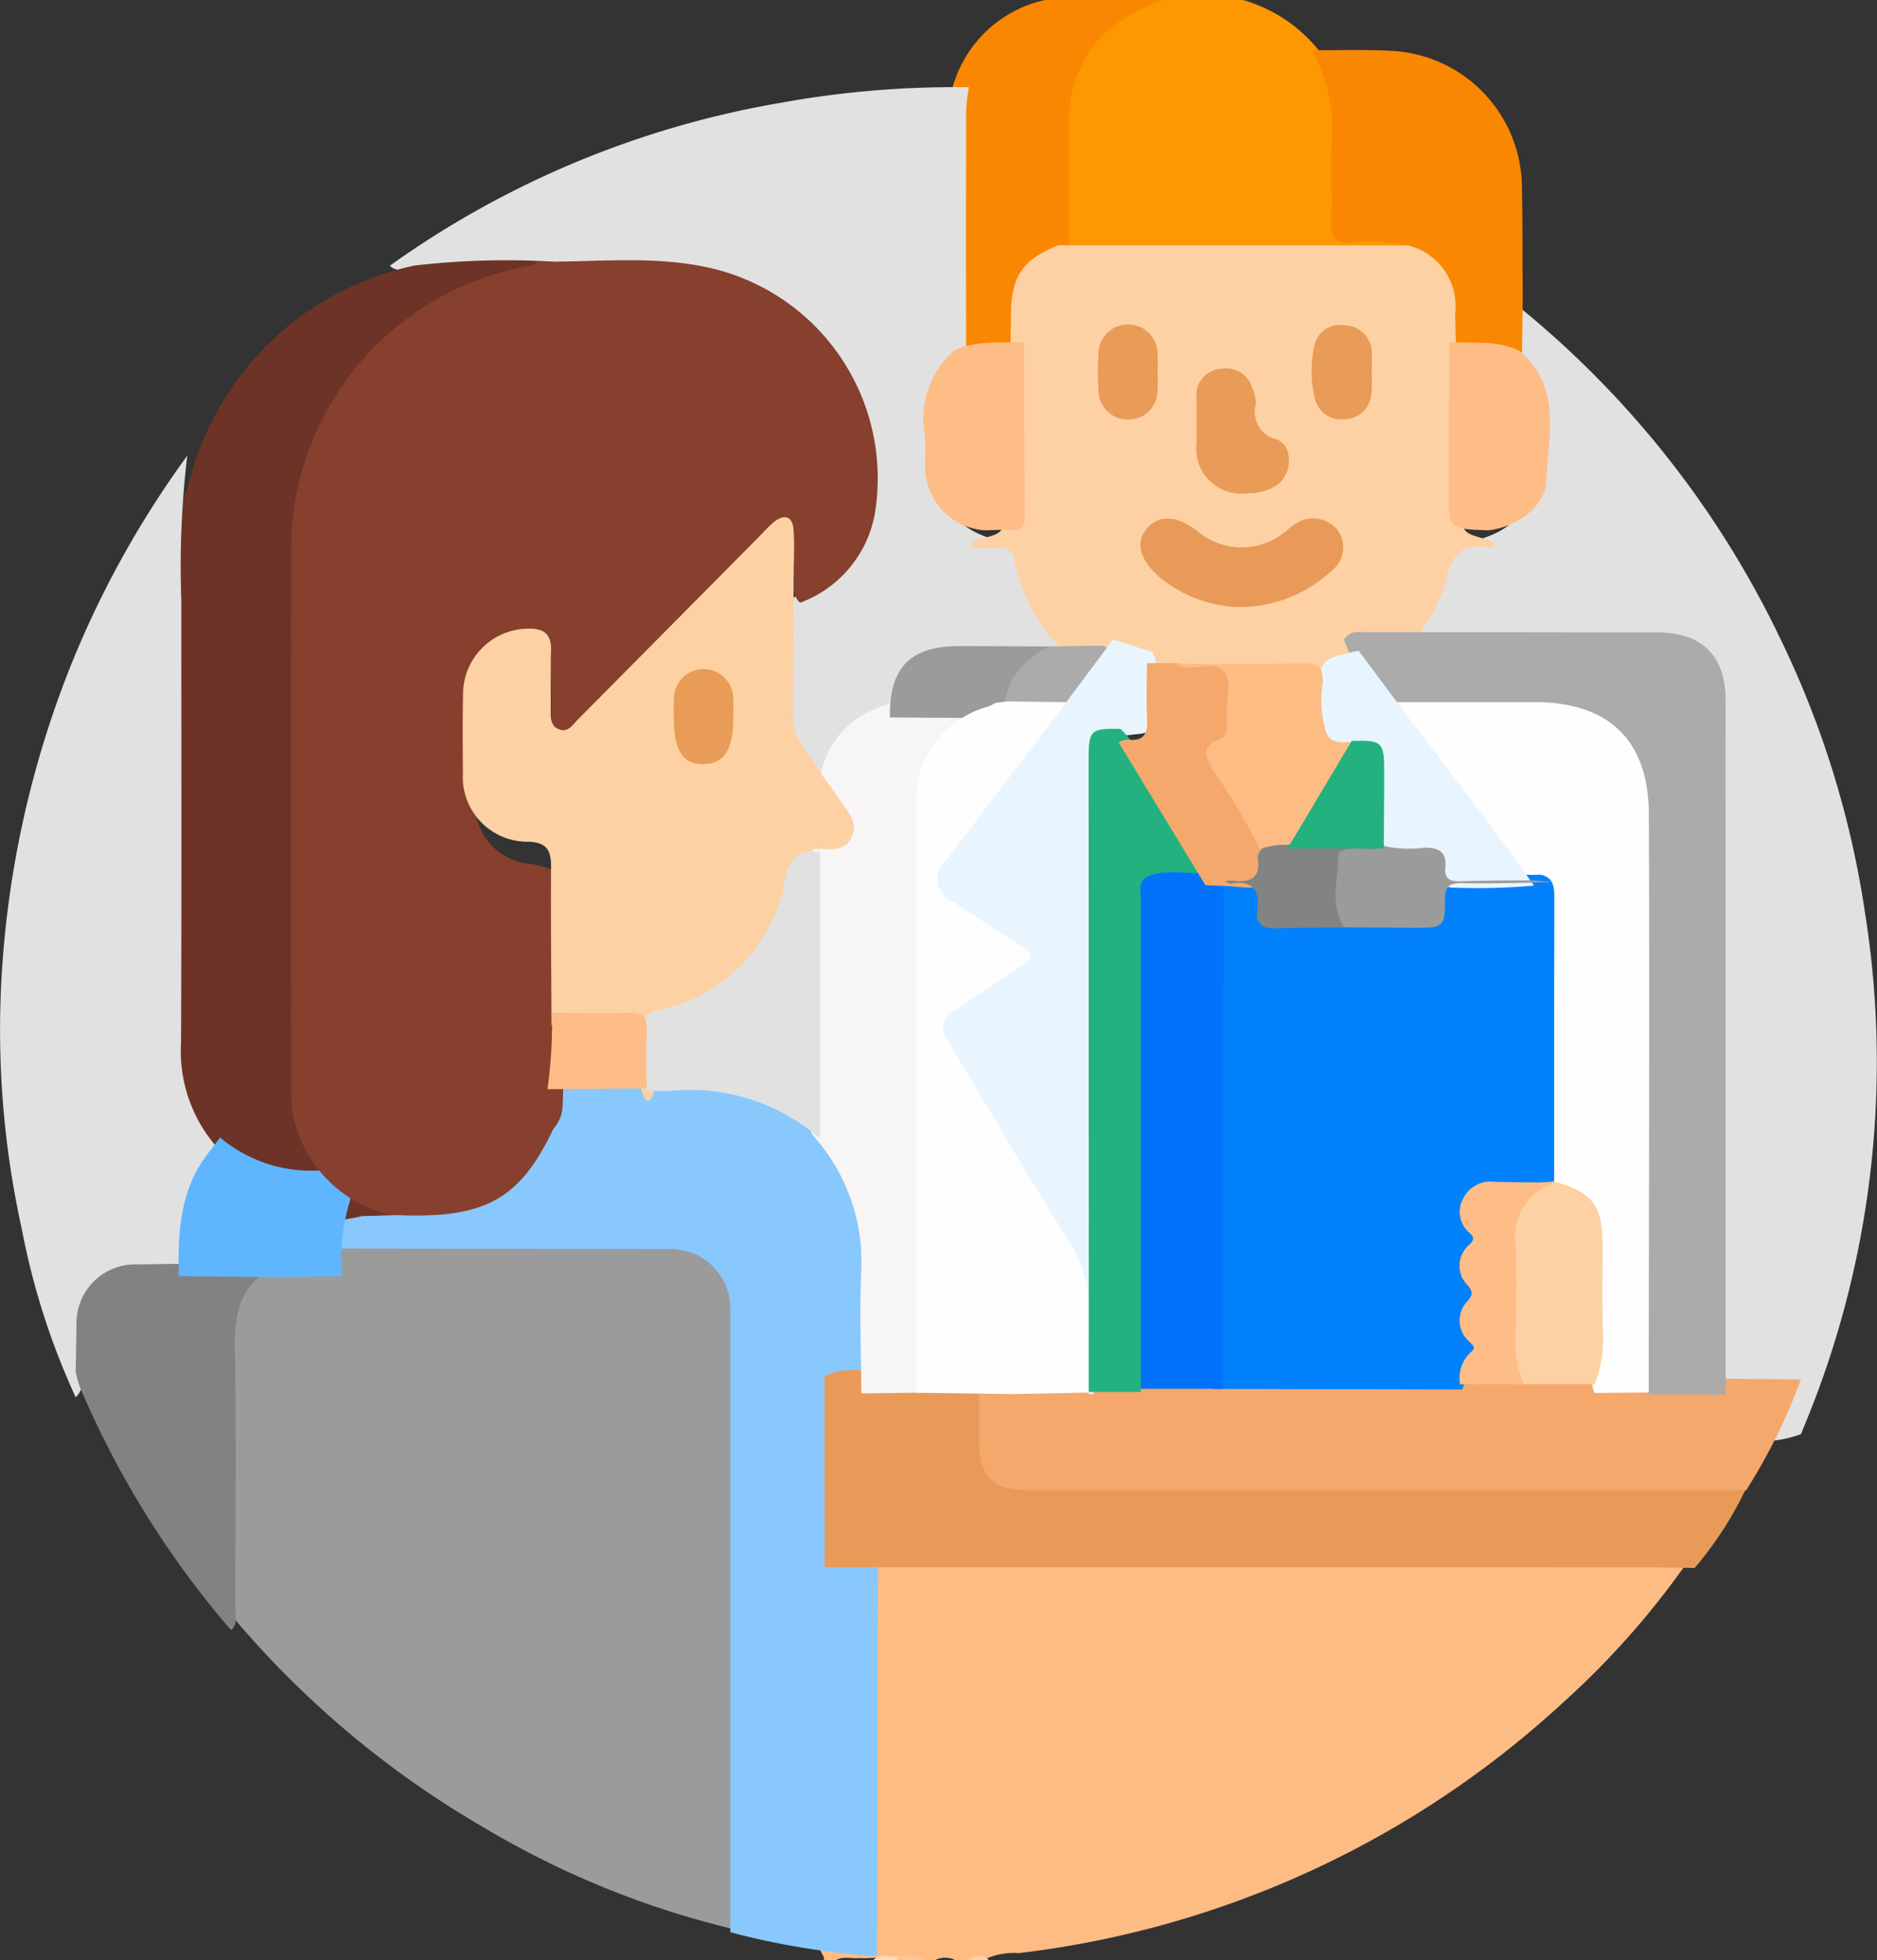 <svg xmlns="http://www.w3.org/2000/svg" width="100" height="104.406" viewBox="0 0 100 104.406">
  <rect x="0" y="0" width="100" height="104.406" fill="#333333" stroke="none"/>
  <g id="Grupo_75305" data-name="Grupo 75305" transform="translate(-3282 6780.783)">
    <g id="d8L36R" transform="translate(1497.257 -7491.783)">
      <g id="Grupo_75000" data-name="Grupo 75000" transform="translate(1784.743 711)">
        <path id="Trazado_145721" data-name="Trazado 145721" d="M2055.086,1118.729a43.987,43.987,0,0,1-6.981,8.016,51.74,51.74,0,0,1-29.02,13.37,3.775,3.775,0,0,0-1.913.372h-1.481a1.145,1.145,0,0,0-1.058,0h-2.539c-.472-.232-.975-.054-1.46-.109-.429.055-.877-.12-1.291.109h-.635a1.066,1.066,0,0,0-.032-.208,2.068,2.068,0,0,1-.309-1.412q-.01-9.4,0-18.79a2.27,2.27,0,0,1,.283-1.423,2.321,2.321,0,0,1,1.523-.3q21.661-.011,43.322,0C2054.046,1118.355,2054.64,1118.251,2055.086,1118.729Z" transform="translate(-1964.804 -1036.082)" fill="#febc85"/>
        <path id="Trazado_145722" data-name="Trazado 145722" d="M2072.538,711a7.972,7.972,0,0,1,4.038,2.677,4.449,4.449,0,0,1,1.347,3.43c.043,1.586.01,3.173.013,4.759,0,1.71,0,1.708,1.674,1.721a4.663,4.663,0,0,1,1.366.093c.232.072.594.119.367.535a2.282,2.282,0,0,1-1.327.241q-7.9.01-15.8,0a3.194,3.194,0,0,1-1.245-.156c-.488-.275-.451-.764-.456-1.211-.021-1.971-.051-3.944.006-5.914a6.739,6.739,0,0,1,2.231-4.853,5.569,5.569,0,0,1,3.134-1.321Z" transform="translate(-2006.323 -711)" fill="#fd9801"/>
        <path id="Trazado_145723" data-name="Trazado 145723" d="M2044.149,711a8.794,8.794,0,0,0-3.243,1.836,6.449,6.449,0,0,0-1.827,4.464c-.032,2.256-.009,4.513-.009,6.77-.042.1-.079.213-.172.259-1.811.912-2.24,2.473-2.088,4.34a1.676,1.676,0,0,1-.326,1.492,11.968,11.968,0,0,1-3.885.22,2.859,2.859,0,0,1-.212-1.448q-.008-5.763,0-11.526c0-.623-.094-1.291.492-1.758A6.572,6.572,0,0,1,2037.8,711Z" transform="translate(-1982.126 -711)" fill="#fa8701"/>
        <path id="Trazado_145724" data-name="Trazado 145724" d="M2018.7,1221.941c.5.07,1.039-.2,1.489.205h-1.481c-.068-.043-.092-.088-.072-.134S2018.677,1221.941,2018.7,1221.941Z" transform="translate(-1970.962 -1117.74)" fill="#fec596"/>
        <path id="Trazado_145725" data-name="Trazado 145725" d="M2014.261,1221.946c0,.068.007.137.008.206H2013C2013.366,1221.751,2013.841,1222.017,2014.261,1221.946Z" transform="translate(-1966.476 -1117.746)" fill="#fed8b8"/>
        <path id="Trazado_145726" data-name="Trazado 145726" d="M2038,1222.122a.711.711,0,0,1,1.058,0Z" transform="translate(-1986.376 -1117.716)" fill="#fecea7"/>
        <path id="Trazado_145727" data-name="Trazado 145727" d="M1870.033,1079.071a47.369,47.369,0,0,1-13.942-5.521,50.7,50.7,0,0,1-13.573-11.391,9.528,9.528,0,0,1-.1-1.259c.009-4.783.023-9.566,0-14.349-.011-1.977.713-3.406,2.661-4.069a17.287,17.287,0,0,1,3.436-.114q9.1-.089,18.19,0c2.32.018,3.667,1.536,3.675,4.008.02,6.8.006,13.608.007,20.412,0,3.561.007,7.121-.006,10.682C1870.374,1078.017,1870.481,1078.608,1870.033,1079.071Z" transform="translate(-1830.212 -976.146)" fill="#9b9b9b"/>
        <path id="Trazado_145728" data-name="Trazado 145728" d="M1891.238,1040.5q0-16.529,0-33.058a3.183,3.183,0,0,0-3.414-3.33q-9.082-.021-18.165-.029a2.972,2.972,0,0,1-.263-2.241,5.562,5.562,0,0,1,1.307-3.571,6.6,6.6,0,0,1,2.194-.167c.739,0,1.478.006,2.217.012a6.342,6.342,0,0,0,5.935-3.525c.221-.394.348-.861.832-1.048a38.545,38.545,0,0,1,4.932-.111c.123,0,.246.01.369.011a20.218,20.218,0,0,1,5.616.439,8.976,8.976,0,0,1,6.586,9.216c-.03,2.36,0,4.721-.007,7.083.067,2.938.02,5.874.025,8.811a1.7,1.7,0,0,1-.3,1.192q-.017,9.373-.036,18.746c0,.947-.017,1.895-.027,2.843A40.431,40.431,0,0,1,1891.238,1040.5Z" transform="translate(-1852.328 -937.579)" fill="#89c8fd"/>
        <path id="Trazado_145729" data-name="Trazado 145729" d="M1919.817,732.946a10.177,10.177,0,0,0-.15,1.243q-.011,6.782,0,13.564a.693.693,0,0,1-.272.745,3.468,3.468,0,0,0-.944,2.9c.038.629.006,1.262.007,1.893,0,2.214.743,3.193,2.861,3.789,1.912-.153,2.711.845,3.138,2.627a6.369,6.369,0,0,0,2.512,3.426c.311.239.991.395.587,1.074a9.092,9.092,0,0,1-2.539.163c-1.512-.045-3.024-.008-4.536-.01-2.839,0-3.511.561-4.009,3.334a1.061,1.061,0,0,1-.659.622,5.317,5.317,0,0,0-3.1,3.047c-.073.185-.176.389-.45.339a5.6,5.6,0,0,1-2.238-4.526c.115-2.2-.145-4.412.138-6.611a1.767,1.767,0,0,1,.839-.769,6.568,6.568,0,0,0,3.216-7.029,11.351,11.351,0,0,0-11.716-10.215c-2.112,0-4.223-.005-6.337.01-2.1.036-4.21-.016-6.312.092-.314.016-.636.065-.884-.206a50.388,50.388,0,0,1,20.8-8.672A51.788,51.788,0,0,1,1919.817,732.946Z" transform="translate(-1868.196 -728.297)" fill="#e1e1e1"/>
        <path id="Trazado_145730" data-name="Trazado 145730" d="M1841.2,776.852a42.208,42.208,0,0,1,7.422-.209c-.082.646-.654.549-1.05.643a15.158,15.158,0,0,0-9.376,6.561,13.725,13.725,0,0,0-2.378,7.669c-.058,9.758-.04,19.516-.012,29.274a6.227,6.227,0,0,0,4,5.939c.357.166.863.149.969.682l-2.328.069c-2.876.642-5.575.441-7.879-1.653a8.165,8.165,0,0,1-2.16-6.011c-.035-8.953-.047-17.907.017-26.86a8.869,8.869,0,0,1,.7-4.228,16,16,0,0,1,5.481-8.759A16.318,16.318,0,0,1,1841.2,776.852Z" transform="translate(-1819.144 -762.704)" fill="#6d3326"/>
        <path id="Trazado_145731" data-name="Trazado 145731" d="M1794.721,834a49.425,49.425,0,0,0-.318,7.683c0,7.853.019,15.706-.014,23.558a7.776,7.776,0,0,0,2.075,5.778c.077.394-.174.664-.374.943a7.79,7.79,0,0,0-1.493,5.031,2.076,2.076,0,0,1-.264,1.514,2.547,2.547,0,0,1-1.44.221c-2.849.031-3.75.95-3.785,3.834-.006.543.16,1.142-.334,1.591a38.7,38.7,0,0,1-2.878-9,49.084,49.084,0,0,1-1.074-13.284,52.815,52.815,0,0,1,3.759-16.855A51.752,51.752,0,0,1,1794.721,834Z" transform="translate(-1784.743 -809.729)" fill="#e1e1e1"/>
        <path id="Trazado_145732" data-name="Trazado 145732" d="M1803.808,1048.19q.021-1.255.041-2.511a3.127,3.127,0,0,1,3.25-3.213l2.2-.031a8.9,8.9,0,0,1,5.339.06c-1.935.826-2.391,2.366-2.353,4.343.088,4.638.032,9.279.021,13.919,0,.4.166.853-.223,1.189a49.235,49.235,0,0,1-8.055-12.953A5.742,5.742,0,0,1,1803.808,1048.19Z" transform="translate(-1799.774 -975.116)" fill="#828282"/>
        <path id="Trazado_145733" data-name="Trazado 145733" d="M2151.868,785.994a51.241,51.241,0,0,1,14.586,18.287,50.173,50.173,0,0,1,4.442,14.427,50.562,50.562,0,0,1-3.412,27.81,5.986,5.986,0,0,1-4.054.043,3.132,3.132,0,0,1-.289-1.948c-.009-11.383-.044-22.766.02-34.148.017-2.946-.937-4.362-4.271-4.273-4.4.117-8.809.031-13.215.027a5.575,5.575,0,0,1-1.573-.109c-.753-.393-.13-.685.115-.908a11.268,11.268,0,0,0,1.665-1.586,8.073,8.073,0,0,0,1.578-3.282,1.336,1.336,0,0,1,1.57-1.288,2.713,2.713,0,0,0,1.138-.136c2.062-.564,2.855-1.585,2.864-3.69,0-.492-.028-.985.006-1.474a4.19,4.19,0,0,0-1.153-3.672,1.184,1.184,0,0,1-.307-.663C2151.589,788.263,2151.2,787.083,2151.868,785.994Z" transform="translate(-2071.541 -770.127)" fill="#e1e1e1"/>
        <path id="Trazado_145734" data-name="Trazado 145734" d="M2010.122,1080.824l-.005-10.145c1.008-.621,2.116-.236,3.178-.317,1.3-.054,2.592-.021,3.888-.018a1.885,1.885,0,0,1,1.207.276,2.26,2.26,0,0,1,.289,1.421c.023.81-.049,1.623.047,2.429a1.8,1.8,0,0,0,1.689,1.735,10.292,10.292,0,0,0,1.583.053q17.648,0,35.3.008c.651,0,1.351-.167,1.922.338a19.12,19.12,0,0,1-2.746,4.258c-.773-.011-1.547-.031-2.321-.031Q2032.135,1080.825,2010.122,1080.824Z" transform="translate(-1966.187 -997.343)" fill="#e99a58"/>
        <path id="Trazado_145735" data-name="Trazado 145735" d="M2089.853,1076.568l-38.142-.006c-2.015,0-2.727-.711-2.729-2.72q0-1.585-.005-3.17c.41-.455.964-.347,1.476-.354.875-.013,1.75-.034,2.625.013.131,0,.263,0,.4,0,.917-.03,1.835-.021,2.753,0,1.477-.041,2.954-.036,4.431,0q6.614-.067,13.226,0,1.72-.049,3.442,0c1.474-.038,2.948-.041,4.422,0,1-.022,2.005-.039,3.008,0,1.337.088,2.71-.321,4.01.286l4,.04A31.023,31.023,0,0,1,2089.853,1076.568Z" transform="translate(-1996.825 -997.181)" fill="#f5a86c"/>
        <path id="Trazado_145736" data-name="Trazado 145736" d="M2140.312,736.812q-.022,1.795-.044,3.59a17.714,17.714,0,0,1-3.75-.3,1.7,1.7,0,0,1-.326-1.488c.108-1.844-.266-3.433-2.088-4.341-.093-.047-.13-.161-.172-.258a6.532,6.532,0,0,0-2.689-.144c-.851.021-1.183-.2-1.138-1.107.072-1.433-.046-2.875.036-4.307a8.667,8.667,0,0,0-1.057-4.837c1.408.007,2.818-.04,4.222.033a7.321,7.321,0,0,1,6.965,7.245C2140.31,732.87,2140.3,734.841,2140.312,736.812Z" transform="translate(-2059.188 -720.946)" fill="#fa8701"/>
        <path id="Trazado_145737" data-name="Trazado 145737" d="M2065.195,772.775a3.336,3.336,0,0,1,2.524,3.617c.007.765.031,1.529.048,2.294a2.474,2.474,0,0,1,.3,1.525c.006,2.144,0,4.289,0,6.433,0,1.432,0,1.432,1.363,1.8a.8.8,0,0,1,.441.268c-.124.058-.26.184-.372.165-1.413-.241-1.969.355-2.278,1.762a8.043,8.043,0,0,1-3.717,4.8,1.5,1.5,0,0,1-.754.667,3.015,3.015,0,0,1-.691.25,1.186,1.186,0,0,0-1.016,1.45,9.125,9.125,0,0,1-.012,1.47c-.03.329.033.727-.41.873-.62-.557-.368-1.3-.4-1.971-.054-1.242-.094-1.331-1.309-1.328-2.028,0-4.054-.058-6.081-.028a8.1,8.1,0,0,1-1.63-.071,17.026,17.026,0,0,1-2.225-.678,1.439,1.439,0,0,1-.709-.634,8.706,8.706,0,0,1-4.024-5.918c-.08-.5-.368-.605-.806-.633-.514-.033-1.061.175-1.537-.179a.8.8,0,0,1,.441-.268c1.357-.364,1.36-.364,1.362-1.8,0-2.144,0-4.289,0-6.433a2.48,2.48,0,0,1,.3-1.525c.017-.73.044-1.46.047-2.19.01-2.072.609-2.963,2.523-3.723Z" transform="translate(-1990.189 -759.704)" fill="#fdd1a3"/>
        <path id="Trazado_145738" data-name="Trazado 145738" d="M2032,800.722c.012,3.064.007,6.127.046,9.191.009.68-.274.86-.882.817-.42-.029-.844.007-1.267.014a3.407,3.407,0,0,1-3.171-3.413c-.011-.56.038-1.124-.013-1.68a4.82,4.82,0,0,1,1.524-4.455C2029.433,800.582,2030.733,800.79,2032,800.722Z" transform="translate(-1977.441 -782.496)" fill="#febc86"/>
        <path id="Trazado_145739" data-name="Trazado 145739" d="M1835.054,1016.411l-5.338-.06c-.054-2.285.05-4.534,1.506-6.468.23-.305.462-.608.694-.912a7.552,7.552,0,0,0,5.785,1.707c.593-.045,1.193.014,1.79.026a10.268,10.268,0,0,0-1.051,5.651Z" transform="translate(-1820.192 -948.378)" fill="#60b6fe"/>
        <path id="Trazado_145740" data-name="Trazado 145740" d="M1867.28,827.366a6.885,6.885,0,0,1-5.166-5.263,5.487,5.487,0,0,1-.11-1.253q-.008-14.484,0-28.967a15.362,15.362,0,0,1,12.579-15.043c.21-.039.423-.035.552-.242,2.919.04,5.865-.316,8.75.242a11.494,11.494,0,0,1,9.2,13.309,6.236,6.236,0,0,1-3.959,4.617c-.471-.416-.263-.981-.328-1.487-.047-.364.161-.879-.284-1.034-.411-.143-.665.315-.929.578q-2.591,2.566-5.161,5.155c-1.54,1.549-3.112,3.066-4.616,4.651-.321.338-.667.688-1.184.508a1.156,1.156,0,0,1-.712-1.19c-.041-.951.009-1.9-.025-2.854-.037-1.009-.431-1.3-1.431-1.1a3.118,3.118,0,0,0-2.624,3.018c-.057,1.408-.03,2.819-.012,4.228a3.191,3.191,0,0,0,2.909,3.429c1.541.288,1.729.5,1.738,2.086.015,2.713-.01,5.426.017,8.141.028.881.037,1.761-.009,2.64a1.927,1.927,0,0,1-.491,1.251C1874.147,826.64,1872.264,827.632,1867.28,827.366Z" transform="translate(-1846.5 -762.661)" fill="#873f2e"/>
        <path id="Trazado_145741" data-name="Trazado 145741" d="M1911.556,875.208c-.011-2.815-.043-5.63-.024-8.445.006-.866-.251-1.27-1.194-1.309a3.442,3.442,0,0,1-3.5-3.677c-.014-1.408-.026-2.816.007-4.223a3.49,3.49,0,0,1,3.436-3.447c.795-.029,1.28.238,1.25,1.146-.035,1.055,0,2.112-.009,3.167,0,.43-.033.9.475,1.061.457.149.686-.257.951-.523q4.909-4.947,9.813-9.9a6.58,6.58,0,0,1,.68-.662c.562-.421.959-.243,1.01.432.06.8.011,1.618.01,2.427-.009,2.534,0,5.069-.038,7.6-.019,1.184.872,1.873,1.382,2.768a6.8,6.8,0,0,0,.726.894,4.3,4.3,0,0,1,1.867,2.45c.338.957-.164,1.641-1.189,1.813a5.515,5.515,0,0,1-1.053.045,1.315,1.315,0,0,0-1.612,1.221,9.032,9.032,0,0,1-6.4,7.021,1.315,1.315,0,0,0-1.079,1.492c.006.887.275,1.825-.26,2.666l-.1.013-.1-.012c-.547-.763-.276-1.636-.318-2.462-.057-1.127-.1-1.2-1.206-1.223-.775-.014-1.55.008-2.325-.01A1.553,1.553,0,0,1,1911.556,875.208Z" transform="translate(-1882.174 -820.62)" fill="#fdd1a3"/>
        <path id="Trazado_145742" data-name="Trazado 145742" d="M1996.714,904.447c.709-.073,1.591.231,2.013-.565.459-.867-.238-1.518-.677-2.179-.29-.437-.613-.853-.921-1.279a4.681,4.681,0,0,1,2.958-3.475c.278-.137.579-.228.87-.339a.847.847,0,0,1,.558-.267c1.7,0,3.412-.32,5.09.2.167.587-.369.613-.662.74a5.075,5.075,0,0,0-3.188,5.121q0,14.583-.007,29.165c0,.618.146,1.28-.32,1.824l-3.151.041c-.009-2.138-.095-4.279-.009-6.413a10.042,10.042,0,0,0-2.566-7.327,2.926,2.926,0,0,1-.335-1.523q0-6.165.005-12.329A1.918,1.918,0,0,1,1996.714,904.447Z" transform="translate(-1953.39 -859.213)" fill="#f7f5f5"/>
        <path id="Trazado_145743" data-name="Trazado 145743" d="M1963.283,934.836q-.006,7.625-.013,15.25a10.512,10.512,0,0,0-7.939-2.547c-.453.021-.908-.01-1.362-.017,0-1.161.011-2.321,0-3.482-.006-.451.125-.638.617-.768a8.681,8.681,0,0,0,6.838-7.026C1961.642,935.15,1962.146,934.625,1963.283,934.836Z" transform="translate(-1919.585 -889.437)" fill="#e1e1e1"/>
        <path id="Trazado_145744" data-name="Trazado 145744" d="M1928.3,975.928c1.369,0,2.74.044,4.107-.008.762-.029.973.26.94.975-.048,1.015-.011,2.035-.011,3.053l-5.278.043A25.717,25.717,0,0,0,1928.3,975.928Z" transform="translate(-1898.891 -921.975)" fill="#febc86"/>
        <path id="Trazado_145745" data-name="Trazado 145745" d="M2023.746,883.846l-5.691-.041c-.049-2.651,1.07-3.8,3.7-3.8,1.646,0,3.293.014,4.94.021.066.315-.177.444-.376.565a3.273,3.273,0,0,0-1.7,2.747.75.75,0,0,1-.254.561A.535.535,0,0,1,2023.746,883.846Z" transform="translate(-1970.64 -845.591)" fill="#9b9b9b"/>
        <path id="Trazado_145746" data-name="Trazado 145746" d="M2047.888,883.7c-.187-1.843.84-2.937,2.317-3.753l2.766-.043a.821.821,0,0,1,.652.407,7.464,7.464,0,0,1-2.821,3.655C2049.82,884,2048.81,884.318,2047.888,883.7Z" transform="translate(-1994.329 -845.514)" fill="#ababab"/>
        <path id="Trazado_145747" data-name="Trazado 145747" d="M2140.926,880.312a.815.815,0,0,1,.652-.408l16.076.021c2.333,0,3.6,1.257,3.6,3.578q.006,18.509.008,37.018l-4.1-.015a2.822,2.822,0,0,1-.254-1.742q-.012-13.885,0-27.771a16.279,16.279,0,0,0-.191-2.523,4.97,4.97,0,0,0-4.99-4.395c-2.111-.052-4.223-.008-6.335-.015a8.572,8.572,0,0,1-1.578-.073A7.168,7.168,0,0,1,2140.926,880.312Z" transform="translate(-2069.321 -846.237)" fill="#ababab"/>
        <path id="Trazado_145748" data-name="Trazado 145748" d="M2166.135,810.747c-2.137-.068-2.141-.068-2.136-2.2q.01-3.909.033-7.817c1.266.067,2.566-.141,3.763.473,2.273,1.951,1.5,4.568,1.4,6.969C2169.149,809.485,2167.586,810.583,2166.135,810.747Z" transform="translate(-2086.82 -782.498)" fill="#febc86"/>
        <path id="Trazado_145749" data-name="Trazado 145749" d="M2029.86,897.845l3.178.037c.122.463-.251.7-.472,1q-2.624,3.514-5.258,7.02c-1.054,1.411-.981,1.783.558,2.712.936.565,1.844,1.17,2.742,1.791,1.064.737,1.053,1.1-.035,1.85-.87.6-1.76,1.169-2.636,1.76-1.281.865-1.318.97-.538,2.253,2.175,3.583,4.244,7.229,6.444,10.8a4.554,4.554,0,0,1,.748,2.687c-.055,1.231-.006,2.465-.017,3.7,0,.413.083.857-.27,1.2l-4.229.081-5.07-.069q0-15.537,0-31.074a5.22,5.22,0,0,1,3.858-5.482,2.917,2.917,0,0,0,.365-.189Z" transform="translate(-1976.195 -860.482)" fill="#fefefe"/>
        <path id="Trazado_145750" data-name="Trazado 145750" d="M2102.49,967.437l-13.316-.028c-.472-.54-.33-1.2-.331-1.819q-.014-11.93,0-23.859c0-1.447,0-1.43-1.457-1.459a4.012,4.012,0,0,1-2.167-.257c-.12-.633.412-.529.718-.571a15.257,15.257,0,0,1,2.3-.021,5.525,5.525,0,0,1,1.364.079,3.386,3.386,0,0,0,.828.147,1.015,1.015,0,0,1,1.164,1.165c-.019.879.42,1.171,1.243,1.142,1.054-.037,2.111.012,3.167-.012,1.335-.014,2.668-.009,4,0,.776,0,1.3-.24,1.334-1.109.038-.885.542-1.211,1.388-1.188,1.648.045,3.3-.071,4.947.061.936.361.875,1.191.879,1.954q.032,5.536,0,11.073a15.193,15.193,0,0,1-.154,3.777.768.768,0,0,1-.608.4c-1.084.063-2.173-.011-3.26.036-1.515.065-1.995.854-1.33,2.218a.91.91,0,0,1-.037,1.067,1.419,1.419,0,0,0-.115,1.676,1.273,1.273,0,0,1-.02,1.388c-.2.345-.356.8-.119,1.1C2103.817,965.579,2102.889,966.462,2102.49,967.437Z" transform="translate(-2024.598 -893.426)" fill="#0181fb"/>
        <path id="Trazado_145751" data-name="Trazado 145751" d="M2161.56,924q0-7.75.009-15.5c0-.584.005-1.154-.741-1.308a6.812,6.812,0,0,1-1.143-.029,4.292,4.292,0,0,1-1.1-1.261c-1.739-2.253-3.388-4.575-5.156-6.807-.246-.311-.63-.6-.51-1.093l7.6,0c3.914,0,6.066,2,6.085,5.938.048,10.278,0,20.556-.006,30.834l-2.879.027c-.342-.7.146-1.348.123-2.042-.06-1.75-.055-3.5-.009-5.255a2.8,2.8,0,0,0-1.822-3.09A.811.811,0,0,1,2161.56,924Z" transform="translate(-2078.761 -860.604)" fill="#fefefe"/>
        <path id="Trazado_145752" data-name="Trazado 145752" d="M2038.963,922.018a33.708,33.708,0,0,1,.029-3.7,7.547,7.547,0,0,0-1.453-5.012c-2.109-3.361-4.1-6.8-6.143-10.2a.975.975,0,0,1,.4-1.5c1.2-.79,2.386-1.615,3.6-2.392.6-.383.624-.667.007-1.05-1.253-.779-2.5-1.572-3.722-2.395a1.277,1.277,0,0,1-.341-2.135q3.172-4.195,6.358-8.379l2.557-3.425,2.111.678a5.773,5.773,0,0,1,.165,3.7c-.167.824-1.1.571-1.695.776-1.274.318-1.312.355-1.313,1.95q-.009,15.588-.01,31.175c0,.652.157,1.353-.355,1.919l-.1.005Z" transform="translate(-1980.956 -847.767)" fill="#e9f5fe"/>
        <path id="Trazado_145753" data-name="Trazado 145753" d="M2082.118,941.979c1.161,0,2.322.01,3.483,0,.407,0,.574.032.572.564-.033,8.969-.028,17.939-.031,26.909H2081.7a1.8,1.8,0,0,1-.343-1.393q-.012-12.238.011-24.476C2081.372,942.978,2081.146,942.173,2082.118,941.979Z" transform="translate(-2020.977 -895.477)" fill="#0172fa"/>
        <path id="Trazado_145754" data-name="Trazado 145754" d="M2073.059,912.749c-.577.242-.415.757-.415,1.189q-.008,13.142,0,26.283h-2.776q0-16.843-.008-33.685c0-1.57.1-1.665,1.7-1.626a7.352,7.352,0,0,1,1.518,2.119c.985,1.495,1.912,3.026,2.828,4.563.167.281.491.537.284.94C2075.153,912.68,2074.079,912.33,2073.059,912.749Z" transform="translate(-2011.862 -866.081)" fill="#22b17f"/>
        <path id="Trazado_145755" data-name="Trazado 145755" d="M2182.451,1020.891c2.049.585,2.578,1.274,2.58,3.369,0,1.481-.018,2.961.007,4.441a6.712,6.712,0,0,1-.421,2.99h-4.446a1.737,1.737,0,0,1-.718-1.45c-.048-2.237-.106-4.478.021-6.712a2.462,2.462,0,0,1,2.369-2.58Z" transform="translate(-2099.653 -957.962)" fill="#fdd1a3"/>
        <path id="Trazado_145756" data-name="Trazado 145756" d="M2171.936,1021.006a3.005,3.005,0,0,0-2.117,3.335c.046,1.546.031,3.094,0,4.64a5.692,5.692,0,0,0,.442,2.766l-3.41.007a1.91,1.91,0,0,1,.579-1.717c.3-.234.1-.362-.075-.55a1.485,1.485,0,0,1-.1-2.168c.289-.343.291-.5,0-.844a1.464,1.464,0,0,1,.1-2.163c.267-.266.263-.378,0-.629a1.45,1.45,0,0,1-.333-1.819,1.614,1.614,0,0,1,1.644-.9C2169.76,1021,2170.848,1020.994,2171.936,1021.006Z" transform="translate(-2089.069 -958.018)" fill="#febc86"/>
        <path id="Trazado_145757" data-name="Trazado 145757" d="M2135.555,885.255c2.289,3.009,4.634,5.976,6.788,9.086a33.24,33.24,0,0,1-4.3.109c-.41.018-.573-.264-.627-.585-.131-.773-.653-.891-1.311-.9a3.372,3.372,0,0,1-1.953-.279.9.9,0,0,1-.232-.285,20.51,20.51,0,0,1-.15-3.936c-.052-1.194-.16-1.32-1.4-1.43-.6-.155-1.524.2-1.5-.942.011-.56.03-1.12.031-1.68,0-2.123,0-2.123,2.1-2.585Z" transform="translate(-2060.619 -847.169)" fill="#e9f5fe"/>
        <path id="Trazado_145758" data-name="Trazado 145758" d="M2082.539,896.867l-4.63-7.622a1.374,1.374,0,0,1,.49-.138c.887.106,1.07-.345,1.028-1.125-.052-.98-.008-1.964-.006-2.947h1.677a6.129,6.129,0,0,0,2.083.084c.625-.013.965.2.93.823-.071,1.249.455,2.621-.8,3.637-.379.308-.082.718.112,1.05.638,1.093,1.331,2.153,2,3.227a2.4,2.4,0,0,1,.533,1.458c-.23,1.779-.23,1.779-2.108,1.6Z" transform="translate(-2018.316 -849.711)" fill="#f5a86c"/>
        <path id="Trazado_145759" data-name="Trazado 145759" d="M2097.644,895.083a35.949,35.949,0,0,0-2.562-4.337c-.409-.715-.886-1.334.292-1.785.355-.136.382-.56.363-.928-.007-.141.008-.282,0-.423-.052-.766.307-1.7-.163-2.256s-1.4-.124-2.118-.22a1.989,1.989,0,0,1-.47-.192c2.283,0,4.567.028,6.85-.025.808-.019,1.014.258,1.008,1.027a5.825,5.825,0,0,0,.159,2.584c.247.809.952.527,1.5.627a.449.449,0,0,1,.007.494,41.285,41.285,0,0,1-3.416,5.352A1.987,1.987,0,0,1,2097.644,895.083Z" transform="translate(-2030.369 -849.592)" fill="#febc85"/>
        <path id="Trazado_145760" data-name="Trazado 145760" d="M2089.119,851.409a6.955,6.955,0,0,1-4.191-1.671c-.976-.9-1.212-1.808-.574-2.533s1.6-.669,2.634.123a3.659,3.659,0,0,0,4.843-.029,4.545,4.545,0,0,1,.419-.319,1.671,1.671,0,0,1,2.265.348,1.568,1.568,0,0,1-.36,2.171A7.2,7.2,0,0,1,2089.119,851.409Z" transform="translate(-2023.241 -819.073)" fill="#e99a58"/>
        <path id="Trazado_145761" data-name="Trazado 145761" d="M2100.631,814.13a2.4,2.4,0,0,1-2.717-2.667c0-.808.017-1.616,0-2.424a1.386,1.386,0,0,1,1.281-1.53,1.459,1.459,0,0,1,1.707,1.057,1.96,1.96,0,0,1,.173.815,1.5,1.5,0,0,0,1.09,1.872c.973.357.857,2-.085,2.515A2.73,2.73,0,0,1,2100.631,814.13Z" transform="translate(-2034.169 -787.856)" fill="#e99b58"/>
        <path id="Trazado_145762" data-name="Trazado 145762" d="M2131.022,798.516a6.653,6.653,0,0,1-.014,1.258,1.454,1.454,0,0,1-1.438,1.3,1.437,1.437,0,0,1-1.569-1.122,6.254,6.254,0,0,1-.046-2.705,1.4,1.4,0,0,1,1.628-1.18,1.472,1.472,0,0,1,1.457,1.5c.009.315,0,.631,0,.947Z" transform="translate(-2057.953 -778.741)" fill="#e99b58"/>
        <path id="Trazado_145763" data-name="Trazado 145763" d="M2075.1,798.588a6.868,6.868,0,0,1-.009,1.049,1.533,1.533,0,0,1-1.458,1.412,1.559,1.559,0,0,1-1.671-1.421,13.811,13.811,0,0,1-.015-2,1.581,1.581,0,1,1,3.159.009c.02.314,0,.63,0,.946Z" transform="translate(-2013.43 -778.703)" fill="#e99b58"/>
        <path id="Trazado_145764" data-name="Trazado 145764" d="M1964.146,888.584c0,1.79-.482,2.528-1.656,2.522-1.065,0-1.515-.757-1.514-2.536,0-.317-.017-.635.007-.95a1.58,1.58,0,1,1,3.16.014C1964.166,887.949,1964.146,888.267,1964.146,888.584Z" transform="translate(-1925.077 -850.408)" fill="#e99b58"/>
        <path id="Trazado_145765" data-name="Trazado 145765" d="M2135.374,931.685a6.234,6.234,0,0,0,2.487.158c.741.01,1.149.257,1.069,1.039-.064.626.243.77.8.753,1.292-.04,2.586-.036,3.878-.05l1.121.105c-1.646.02-3.29.074-4.932.044-.7-.012-.89.228-.884.9.013,1.41-.093,1.483-1.5,1.48s-2.8-.02-4.2-.031a1.122,1.122,0,0,1-.713-1.169c-.028-.666-.023-1.332,0-2a1.172,1.172,0,0,1,1.3-1.3A7.088,7.088,0,0,1,2135.374,931.685Z" transform="translate(-2061.928 -886.695)" fill="#9b9b9b"/>
        <path id="Trazado_145766" data-name="Trazado 145766" d="M2114.485,930.467c-.5.411-1.084.153-1.628.21-.352.037-.86-.009-.862.408-.006,1.266-.474,2.588.332,3.785-1.23.014-2.461.016-3.691.049-.658.017-1.056-.258-.963-.923.157-1.13-.223-1.65-1.4-1.456-.084.014-.187-.08-.28-.124a1.256,1.256,0,0,1,.31-.039c.925.115,1.584-.052,1.407-1.222-.022-.146.123-.318.191-.477a3.71,3.71,0,0,1,1.441-.205,8.147,8.147,0,0,1,5.121.008Z" transform="translate(-2040.7 -885.47)" fill="#828383"/>
        <path id="Trazado_145767" data-name="Trazado 145767" d="M2126.936,910.644l-5.121-.008,3.413-5.721c1.625-.054,1.735.048,1.733,1.661C2126.959,907.932,2126.945,909.288,2126.936,910.644Z" transform="translate(-2053.215 -865.448)" fill="#22b17f"/>
      </g>
    </g>
  </g>
</svg>
